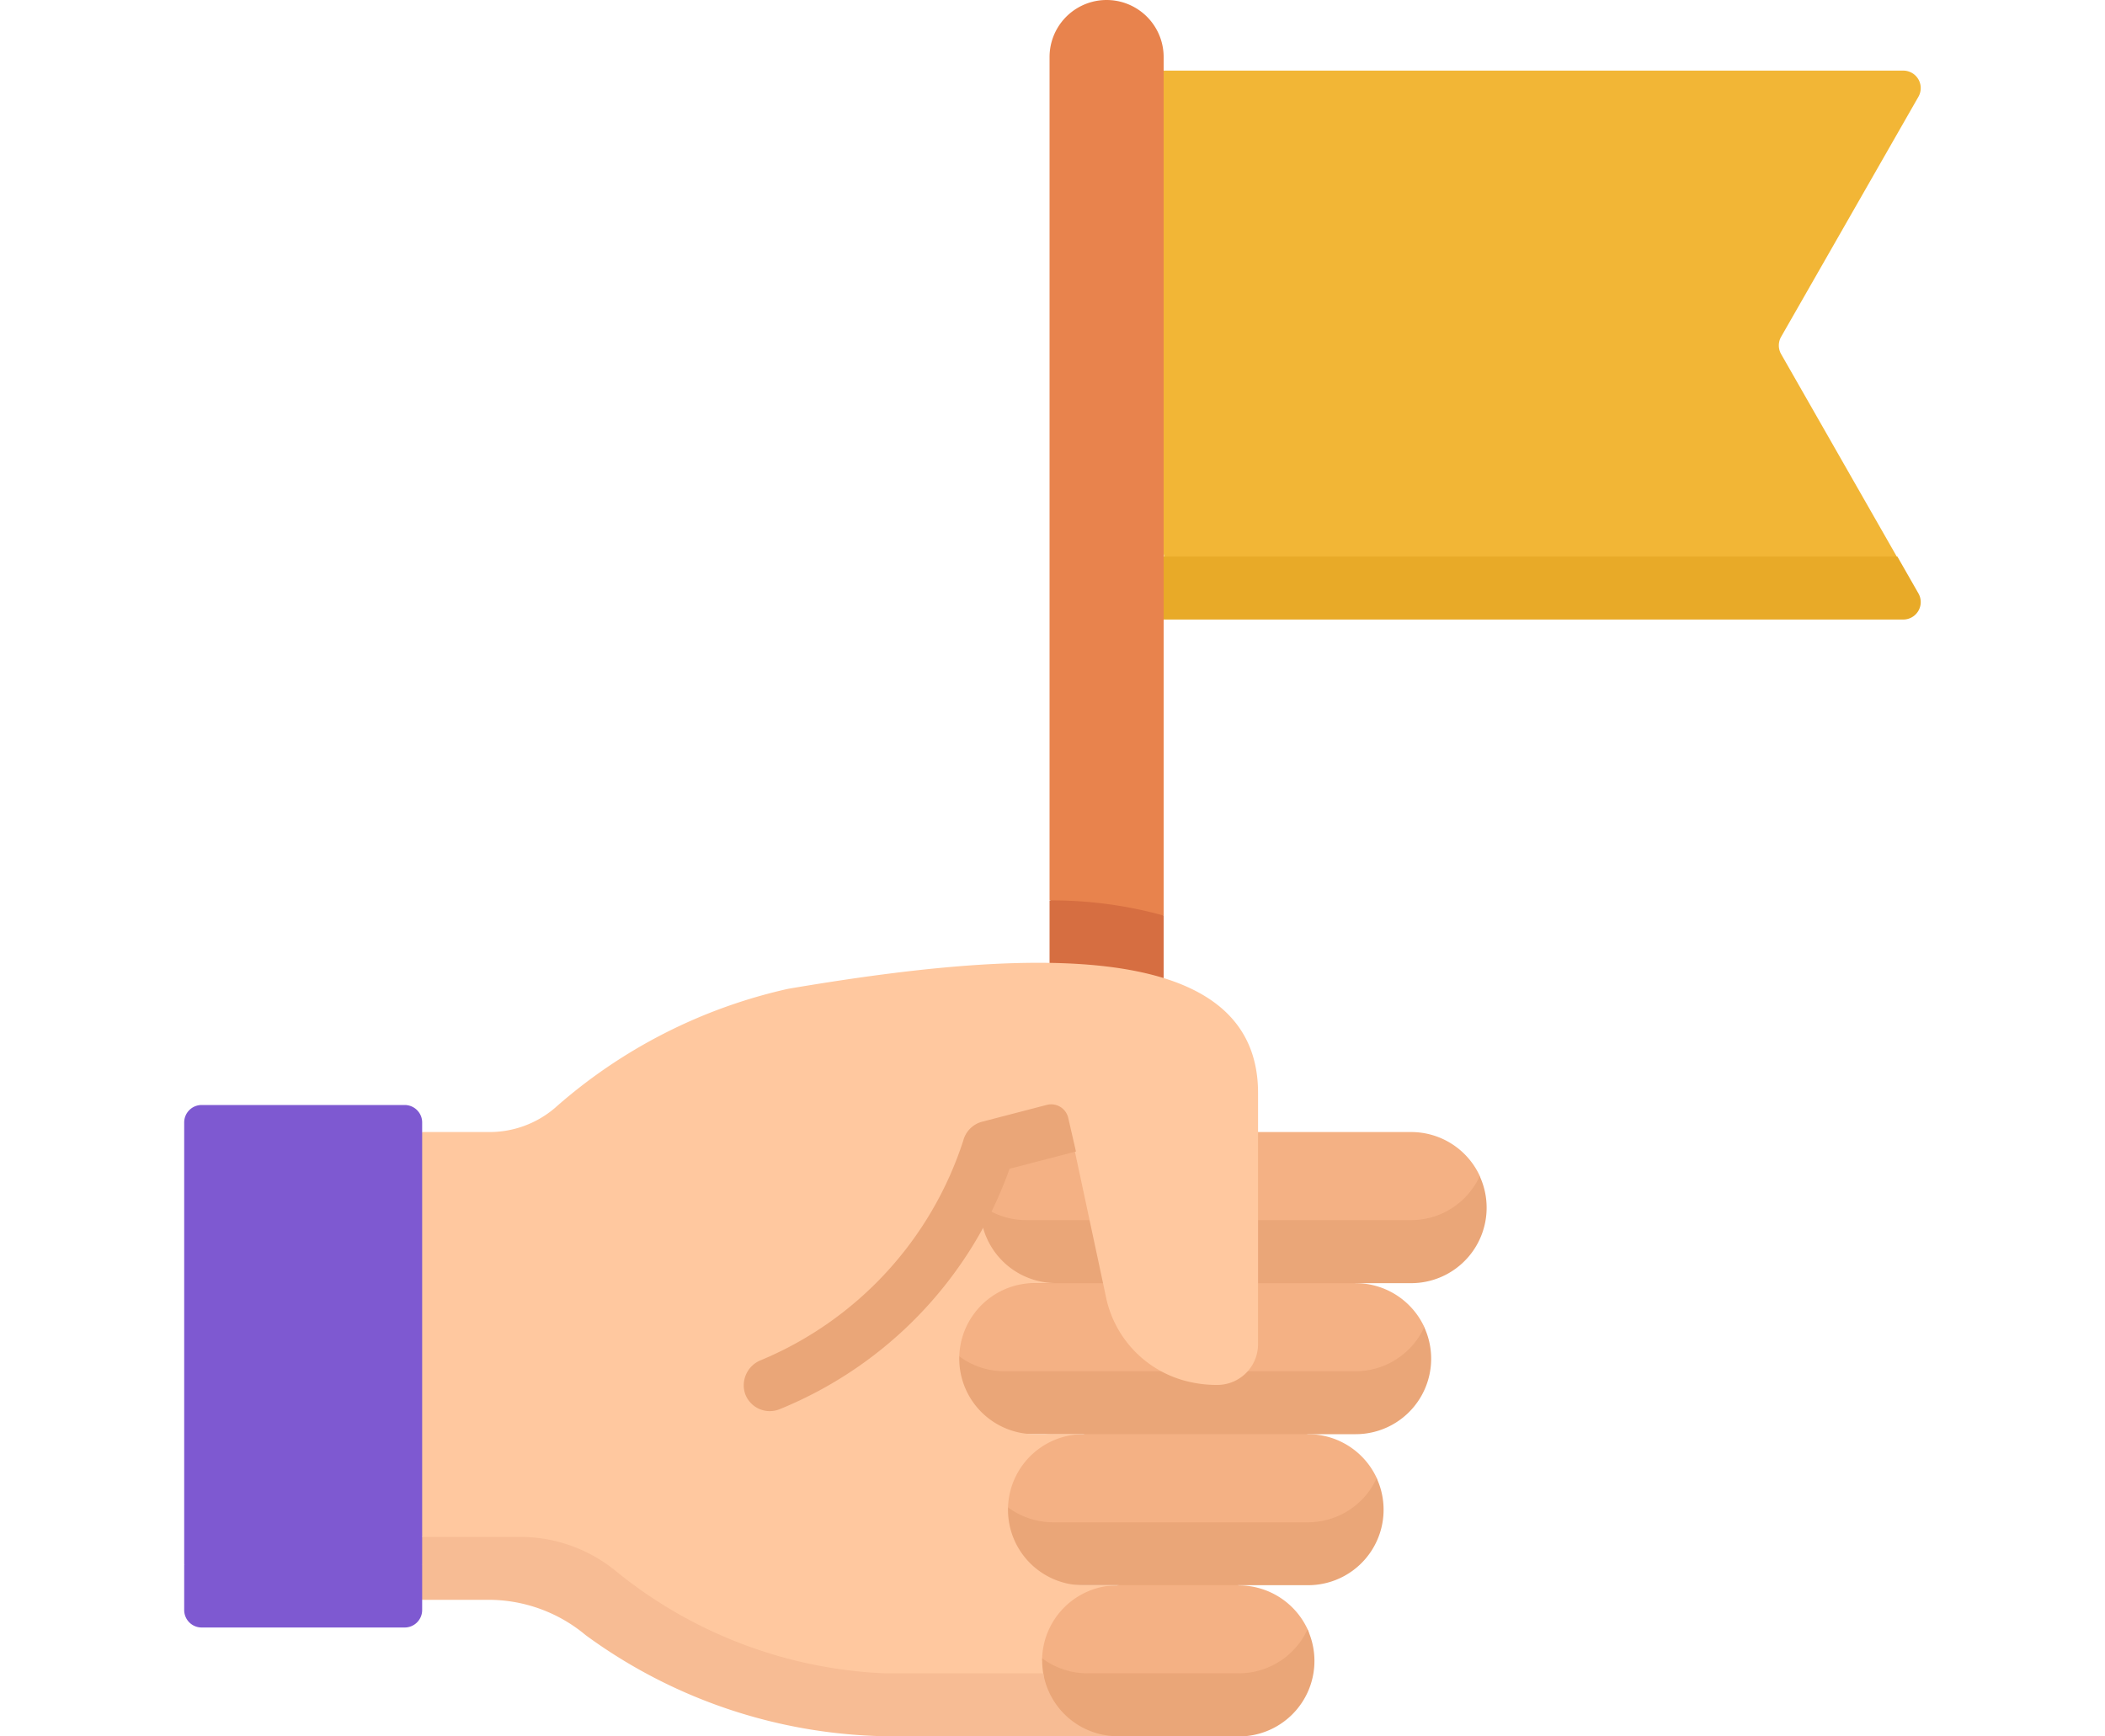 <svg xmlns="http://www.w3.org/2000/svg" xmlns:xlink="http://www.w3.org/1999/xlink" width="20" height="16.5" viewBox="0 0 20 16.5">
  <defs>
    <clipPath id="Tip-flag">
      <rect id="Rectangle_1247" data-name="Rectangle 1247" width="20" height="16.5" transform="translate(510 317)" fill="#fff" stroke="#707070" stroke-width="1"/>
    </clipPath>
  </defs>
  <g id="Mask_Group_460" data-name="Mask Group 460" transform="translate(-510 -317)" clip-path="url(#Tip-flag)">
    <g id="svgexport-6_59_" data-name="svgexport-6 (59)" transform="translate(511.75 317)">
      <g id="Group_10557" data-name="Group 10557">
        <g id="Group_10556" data-name="Group 10556">
          <path id="Path_10713" data-name="Path 10713" d="M15.75,5.6H9.6l-.29-.309-.29-2.154L9.306.671h7.027a.166.166,0,0,1,.144.249L15.173,3.2a.166.166,0,0,0,0,.165l1.1,1.926Z" fill="#f2b636"/>
          <g id="Group_10553" data-name="Group 10553">
            <g id="Group_10552" data-name="Group 10552">
              <g id="Group_10551" data-name="Group 10551">
                <path id="Path_10714" data-name="Path 10714" d="M9.306,5.288l-.29.309.29.29h7.027a.166.166,0,0,0,.144-.249l-.2-.35Z" fill="#e8aa28"/>
              </g>
            </g>
          </g>
          <path id="Path_10715" data-name="Path 10715" d="M8.764,8.932,9.306,8.7V.542a.542.542,0,0,0-1.084,0V8.551Z" fill="#e8834d"/>
          <path id="Path_10716" data-name="Path 10716" d="M9.306,8.7a3.953,3.953,0,0,0-1.084-.144v.6l.542.324.542-.18Z" fill="#d66e41"/>
          <g id="Group_10554" data-name="Group 10554">
            <path id="Path_10717" data-name="Path 10717" d="M8.255,14.774h2.423a.624.624,0,0,0,.653-.728.718.718,0,0,0-.653-.418l-1.1-.29-1.034.29h-.29a.718.718,0,0,0-.653.418A.624.624,0,0,0,8.255,14.774Z" fill="#f4b184"/>
            <path id="Path_10718" data-name="Path 10718" d="M8.58,16.21h1.441a.618.618,0,0,0,.662-.707.719.719,0,0,0-.662-.438l-.555-.29-.6.29H8.58a.719.719,0,0,0-.653.418A.624.624,0,0,0,8.58,16.21Z" fill="#f4b184"/>
            <path id="Path_10719" data-name="Path 10719" d="M7.792,12.193a.719.719,0,0,0-.653.418.624.624,0,0,0,.653.728H11.13a.624.624,0,0,0,.653-.728.719.719,0,0,0-.653-.418L9.712,11.9l-1.426.29Z" fill="#f4b184"/>
            <path id="Path_10720" data-name="Path 10720" d="M8,10.757h3.657a.718.718,0,0,1,.653.418.624.624,0,0,1-.653.728H8a.618.618,0,0,1-.662-.707A.718.718,0,0,1,8,10.757Z" fill="#f4b184"/>
          </g>
          <path id="Path_10721" data-name="Path 10721" d="M10.677,14.465H8.255a.717.717,0,0,1-.652-.419.717.717,0,0,0,.652,1.017h2.423a.717.717,0,0,0,.652-1.017A.717.717,0,0,1,10.677,14.465Z" fill="#eaa678"/>
          <path id="Path_10722" data-name="Path 10722" d="M10.021,15.9H8.58a.718.718,0,0,1-.652-.419A.717.717,0,0,0,8.58,16.5h1.441a.717.717,0,0,0,.652-1.017A.718.718,0,0,1,10.021,15.9Z" fill="#eaa678"/>
          <path id="Path_10723" data-name="Path 10723" d="M11.13,13.03H7.792a.718.718,0,0,1-.652-.419.717.717,0,0,0,.652,1.017H11.13a.717.717,0,0,0,.652-1.017A.718.718,0,0,1,11.13,13.03Z" fill="#eaa678"/>
          <path id="Path_10724" data-name="Path 10724" d="M11.653,11.594H8a.717.717,0,0,1-.652-.419A.717.717,0,0,0,8,12.193h3.657a.717.717,0,0,0,.652-1.017A.717.717,0,0,1,11.653,11.594Z" fill="#eaa678"/>
          <path id="Path_10725" data-name="Path 10725" d="M8.151,15.782a.718.718,0,0,1,.718-.718H8.545a.718.718,0,0,1,0-1.436H8.082a.718.718,0,1,1,0-1.436h.2a.718.718,0,1,1,0-1.436h.141l.307,1.436.032.151a1.043,1.043,0,0,0,.818.794,1.131,1.131,0,0,0,.223.023.388.388,0,0,0,.4-.38V10.386c0-1.532-2.368-1.346-4.465-.99A4.978,4.978,0,0,0,3.52,10.53a.957.957,0,0,1-.62.227H2.261l-.58,2.078.58,1.769.29.309h.342a1.437,1.437,0,0,1,.922.336,4.963,4.963,0,0,0,2.833.96H7.71s.508.031.452-.309a.72.72,0,0,1-.01-.119Z" fill="#ffc89f"/>
          <g id="Group_10555" data-name="Group 10555">
            <path id="Path_10726" data-name="Path 10726" d="M8.162,15.9H6.648a4.339,4.339,0,0,1-2.533-.96,1.437,1.437,0,0,0-.922-.336H2.261l-.29.261.29.337h.632a1.437,1.437,0,0,1,.922.336,4.963,4.963,0,0,0,2.833.96H8.87a.718.718,0,0,1-.708-.6Z" fill="#f7bc94"/>
          </g>
          <path id="Path_10727" data-name="Path 10727" d="M8.4,10.625a.166.166,0,0,0-.2-.127l-.619.161a.251.251,0,0,0-.179.18,3.394,3.394,0,0,1-1.923,2.086.257.257,0,0,0-.15.318.249.249,0,0,0,.33.147,3.861,3.861,0,0,0,2.183-2.284l.631-.164Z" fill="#eaa678"/>
          <path id="Path_10728" data-name="Path 10728" d="M1.971,15.175H.29L0,14.866v-4.2A.166.166,0,0,1,.166,10.5H2.095a.166.166,0,0,1,.166.166v4.2Z" fill="#7e59d1"/>
          <path id="Path_10729" data-name="Path 10729" d="M.166,15.465H2.095a.166.166,0,0,0,.166-.166v-.432H0V15.3A.166.166,0,0,0,.166,15.465Z" fill="#7e59d1"/>
        </g>
      </g>
    </g>
  </g>
</svg>
